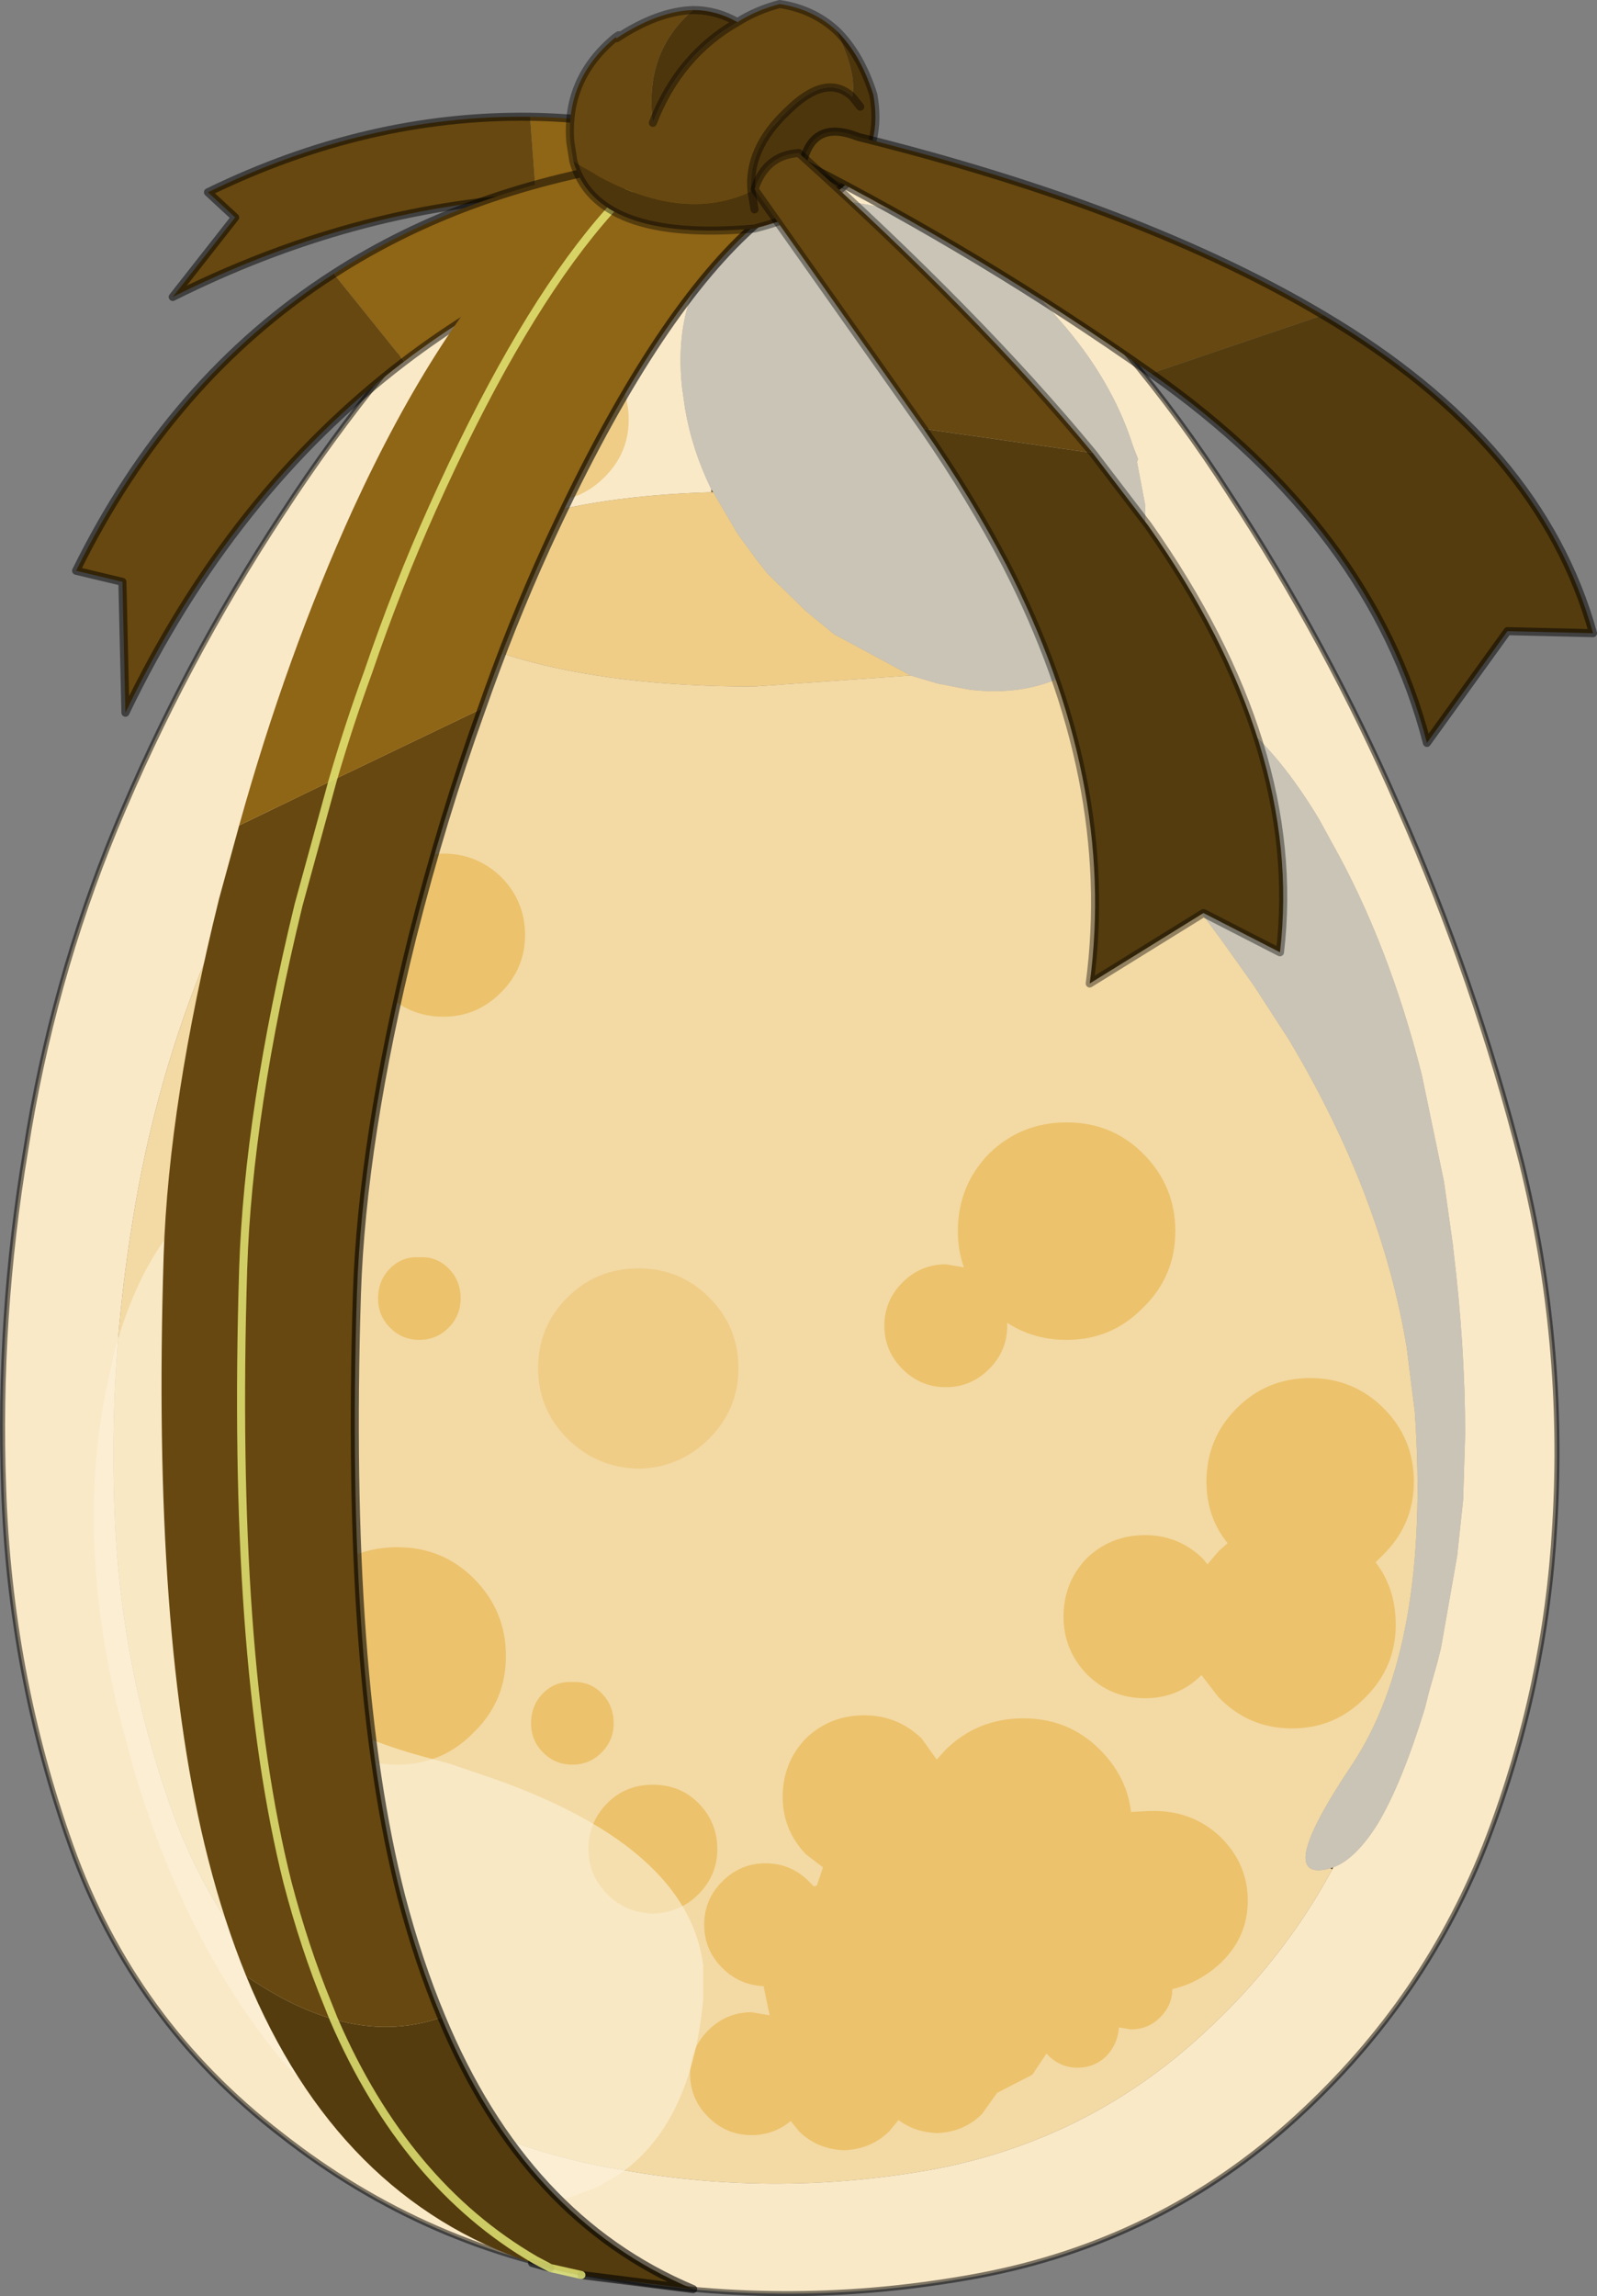 <svg viewBox="0 0 79.328 114.05" xmlns="http://www.w3.org/2000/svg" xmlns:xlink="http://www.w3.org/1999/xlink"><rect x="0" y="0" width="79.328" height="114.05" fill="#808080" stroke="none"/><use transform="translate(.03)" width="79.3" height="114.05" xlink:href="#a"/><defs><g id="a"><path d="m261.65 149.2.3 4q-9.15.5-18.05 4.95l3.1-3.95-1.35-1.25q7.9-3.85 16-3.75" fill="#674810" fill-rule="evenodd" transform="translate(-235.35 -143.4)"/><path d="m261.95 153.2-.3-4q6.65.1 13.45 2.85l.7 2.65q-7-1.85-13.85-1.5" fill="#8f6516" fill-rule="evenodd" transform="translate(-235.35 -143.4)"/><path d="M26.3 5.8q-8.1-.1-16 3.75l1.35 1.25-3.1 3.95q8.9-4.45 18.05-4.95 6.85-.35 13.85 1.5l-.7-2.65Q32.95 5.9 26.3 5.8z" fill="none" stroke="#000" stroke-linecap="round" stroke-linejoin="round" stroke-opacity=".502" stroke-width=".4"/><path d="M270.65 167.85v-.15l.1.15h-.1" fill="#775413" fill-rule="evenodd" transform="translate(-235.35 -143.4)"/><path d="m301.55 236.15-.05.1-.1-.05.15-.05M256.2 172.6l.1-.15-.05.2-.05-.05" fill="#674810" fill-rule="evenodd" transform="translate(-235.35 -143.4)"/><path d="M276 149.65q5.25 1.3 9.2 4.95 6.4 5.85 11.2 13.35 4.85 7.4 8.4 15.55 3.8 8.6 6.1 17.65 2.2 8.9 1.65 18-.45 8-3.3 15.5-3.05 8-9.5 13.9-6.75 6.2-15.9 7.9-9.2 1.7-18.25.1-9.05-1.4-16.3-7.1-7.35-5.65-10.45-14.35-3.05-8.55-3.35-17.8-.3-8.45 1.1-16.8 1.3-8.3 4.45-15.95 3.4-8.2 8.3-15.65 4.75-7.3 10.75-13.25 3.8-3.35 8.3-5.35 3.65-1.7 7.6-.65m14.9 25q1.05-1.55 1.3-3.65v-2.55l-.4-2.1.05-.15-.25-.65q-1.05-3.3-3.65-6.25-3.7-4.35-8.5-5.5-4.75-1.25-7.7 1.3l-.8.8q-.75.85-1.15 1.95l-.25.55q-.6 1.85-.35 4.25l.15 1.05q.35 2.05 1.3 4v.15q-5.5.15-9.6 1.4-2.1.6-3.25 1.35l-1.5 1.85-.1.15q-1.9 2.3-3.55 4.9-4.1 6.25-6.95 13.15-2.7 6.45-3.8 13.45-1.15 7-.9 14.1.25 7.75 2.8 14.95 2.6 7.35 8.8 12.1 6.1 4.75 13.75 5.95 7.6 1.35 15.35-.05 7.65-1.45 13.35-6.7 4-3.65 6.45-8.2l.05-.1q1.1-.4 2.2-2.15 1.2-2 2.35-5.75l.2-.8.4-1.4.2-.8.8-4.55.3-2.8.1-3.25q0-4.4-.6-9.3v-.05l-.45-3.2-1.1-5.3q-1.65-6.55-4.5-11.6l-.6-1.1q-3.85-6.4-8-6.45l-.6-.95-1.35-2.05" fill="#fae9c7" fill-rule="evenodd" transform="translate(-235.35 -143.4)"/><path d="m290.9 174.65 1.35 2.05.6.95-.75.05q-4.9.6 3.9 12.4l1.6 2.25 1.75 2.7q4.6 7.7 5.85 15.3l.4 3.2q.8 11.65-3.15 17.55t-1.05 5.1l.1.05q-2.45 4.55-6.45 8.2-5.7 5.25-13.35 6.7-7.75 1.4-15.35.05-7.65-1.2-13.75-5.95-6.2-4.75-8.8-12.1-2.55-7.2-2.8-14.95-.25-7.1.9-14.1 1.1-7 3.8-13.45 2.85-6.9 6.95-13.15 1.65-2.6 3.55-4.9l.05.05q0 2 4.8 3.45 4.85 1.4 11.7 1.4l7.8-.55 1.35.4 1.55.3q3.75.45 6.25-1.7l1.2-1.3" fill="#f3d9a3" fill-rule="evenodd" transform="translate(-235.35 -143.4)"/><path d="m256.3 172.45 1.5-1.85q1.15-.75 3.25-1.35 4.1-1.25 9.6-1.4h.1l1.2 2.05.95 1.3.55.7 1.9 1.85 1.4 1.15 3.8 2.05-7.8.55q-6.85 0-11.7-1.4-4.8-1.45-4.8-3.45l.05-.2" fill="#efcd87" fill-rule="evenodd" transform="translate(-235.35 -143.4)"/><path d="M270.65 167.7q-.95-1.95-1.3-4l-.15-1.05q-.25-2.4.35-4.25l.25-.55q.4-1.1 1.15-1.95l.8-.8q2.95-2.55 7.7-1.3 4.8 1.15 8.5 5.5 2.6 2.95 3.65 6.25l.25.65-.05.15.4 2.1V171q-.25 2.1-1.3 3.65l-1.2 1.3q-2.5 2.15-6.25 1.7l-1.55-.3-1.35-.4-3.8-2.05-1.4-1.15-1.9-1.85-.55-.7-.95-1.3-1.2-2.05-.1-.15" fill="#fcf1da" fill-opacity=".6" fill-rule="evenodd" transform="translate(-235.35 -143.4)"/><path d="M40.65 6.25q-3.95-1.05-7.6.65-4.5 2-8.3 5.35-6 5.95-10.75 13.25-4.9 7.45-8.3 15.65Q2.55 48.8 1.25 57.1q-1.4 8.35-1.1 16.8.3 9.25 3.35 17.8 3.1 8.7 10.45 14.35 7.25 5.7 16.3 7.1 9.05 1.6 18.25-.1 9.15-1.7 15.9-7.9 6.45-5.9 9.5-13.9 2.85-7.5 3.3-15.5.55-9.1-1.65-18-2.3-9.05-6.1-17.65-3.55-8.15-8.4-15.55-4.8-7.5-11.2-13.35-3.95-3.65-9.2-4.95z" fill="none" stroke="#000" stroke-linecap="round" stroke-linejoin="round" stroke-opacity=".502" stroke-width=".25"/><path d="M301.45 185.2q2.85 5.05 4.5 11.6l1.1 5.3.45 3.2v.05q.6 4.9.6 9.3l-.1 3.25-.3 2.8-.8 4.55-.2.8-.4 1.4-.2.8q-1.15 3.75-2.35 5.75-1.1 1.75-2.2 2.15l-.15.05q-2.9.8 1.05-5.1t3.15-17.55l-.4-3.2q-1.25-7.6-5.85-15.3l-1.75-2.7-1.6-2.25q-8.8-11.8-3.9-12.4l.75-.05q4.15.05 8 6.45l.6 1.1" fill="#fcf1da" fill-opacity=".6" fill-rule="evenodd" transform="translate(-235.35 -143.4)"/><path d="M258.45 164.25q0-1.7 1.15-2.9 1.2-1.15 2.9-1.15 1.65 0 2.85 1.15 1.2 1.2 1.2 2.9 0 1.65-1.2 2.85t-2.85 1.2q-1.7 0-2.9-1.2-1.15-1.2-1.15-2.85m12.1 43.6q1.45 1.45 1.45 3.5t-1.45 3.5-3.5 1.5q-2.1-.05-3.55-1.5t-1.45-3.5 1.45-3.5 3.55-1.45q2.05 0 3.5 1.45" fill="#efcd87" fill-rule="evenodd" transform="translate(-235.35 -143.4)"/><path d="M254.1 207.9q0-.9.6-1.5t1.45-.55q.85-.05 1.45.55t.6 1.5q0 .85-.6 1.45t-1.45.6-1.45-.6-.6-1.45m-.8-18.05q0-1.7 1.15-2.9 1.2-1.15 2.9-1.15 1.65 0 2.85 1.15 1.2 1.2 1.2 2.9 0 1.65-1.2 2.85t-2.85 1.2q-1.7 0-2.9-1.2-1.15-1.2-1.15-2.85m32.05 19.4q0 1.25-.9 2.15t-2.15.9-2.15-.9-.9-2.15.9-2.15 2.15-.9l.9.15q-.3-.85-.3-1.8 0-2.25 1.55-3.85 1.6-1.55 3.85-1.55t3.8 1.55q1.6 1.6 1.6 3.85t-1.6 3.8q-1.55 1.6-3.8 1.6-1.65 0-2.95-.85v.15m15.05 2.6q2.15 0 3.65 1.5t1.5 3.65q0 2.1-1.5 3.6l-.4.4q1 1.3 1 3.1 0 2.1-1.5 3.6-1.5 1.55-3.65 1.55t-3.65-1.55l-.85-1.1q-1.15 1.15-2.8 1.15-1.7 0-2.9-1.2-1.15-1.2-1.15-2.85 0-1.7 1.15-2.9 1.2-1.15 2.9-1.15 1.65 0 2.85 1.15l.25.3.55-.65.45-.4q-1.05-1.3-1.05-3.05 0-2.15 1.5-3.65t3.65-1.5m-19.3 17.9.75 1.05.45-.5q1.6-1.55 3.85-1.55t3.8 1.55q1.35 1.35 1.55 3.1l.95-.05q2.05-.05 3.45 1.25 1.4 1.35 1.4 3.2t-1.4 3.15q-1.05.95-2.35 1.25 0 .8-.6 1.4t-1.45.6l-.6-.1q-.05.8-.6 1.4-.6.6-1.45.6t-1.45-.6l-.1-.1-.7 1.05-1.75.9-.75 1.05q-.9.9-2.25.95-1.1-.05-1.9-.65l-.45.55q-.9.9-2.25.95-1.35-.05-2.25-.95l-.4-.5q-.85.7-1.95.7-1.25 0-2.15-.9t-.9-2.15.9-2.15 2.15-.9l.9.15-.3-1.45q-1.2-.05-2.05-.9-.9-.9-.9-2.15t.9-2.15 2.15-.9 2.15.9l.25.25.15-.05.3-.9-.85-.65q-1.15-1.2-1.15-2.85 0-1.7 1.15-2.9 1.2-1.15 2.9-1.15 1.65 0 2.85 1.15m-22.25-7.95q1.6 1.6 1.6 3.85t-1.6 3.8q-1.55 1.6-3.8 1.6t-3.85-1.6q-1.55-1.55-1.55-3.8t1.55-3.85q1.6-1.55 3.85-1.55t3.8 1.55m4.9 5.15q.85-.05 1.45.55t.6 1.5q0 .85-.6 1.45t-1.45.6-1.45-.6-.6-1.45q0-.9.6-1.5t1.45-.55m6.25 6q.95.95.95 2.3 0 1.3-.95 2.25-.9.9-2.25.95-1.35-.05-2.25-.95-.95-.95-.95-2.25 0-1.35.95-2.3.9-.9 2.25-.9t2.25.9" fill="#ecc26c" fill-rule="evenodd" transform="translate(-235.35 -143.4)"/><path d="m251.3 204.6-1.15 3.75-2.05 4.7-1.4 3.7q-1.75 6.25 2.05 10l2.1 1.6q2.2 1.4 5.5 2.3l1.3.35 2.05.7q2.75.95 4.85 2.15 5.15 2.95 5.7 7.15v1.75q-.6 6.25-4.25 8.7l-1.05.6-1.35.5q-5.9 1.7-12.25-4.6l-.2-.2-1.9-2.1q-4.8-5.85-7.35-14.6l-.7-2.65q-2.2-9.1-.45-16.7l.25-1.15q2.1-7.7 7.6-9.3 3.55-1.05 2.7 3.35" fill="#fcf1da" fill-opacity=".6" fill-rule="evenodd" transform="translate(-235.35 -143.4)"/><path d="M255.4 161.35q-8.6 6.55-13.85 17.45l-.15-6.5-2.3-.55q4.7-9.55 12.8-14.75l3.5 4.35" fill="#674810" fill-rule="evenodd" transform="translate(-235.35 -143.4)"/><path d="M251.9 157q6.65-4.3 15.65-5.6l2.8 2.55q-8.45 2.45-14.95 7.4l-3.5-4.35" fill="#8f6516" fill-rule="evenodd" transform="translate(-235.35 -143.4)"/><path d="M16.55 13.6Q23.2 9.3 32.2 8l2.8 2.55q-8.45 2.45-14.95 7.4Q11.45 24.5 6.2 35.4l-.15-6.5-2.3-.55q4.7-9.55 12.8-14.75z" fill="none" stroke="#000" stroke-linecap="round" stroke-linejoin="round" stroke-opacity=".502" stroke-width=".4"/><path d="m261.9 255.65.75.4-.9-.25.15-.15" fill="#bb1a1a" fill-rule="evenodd" transform="translate(-235.35 -143.4)"/><path d="m251.85 182.15 7.4-3.55q-1.95 5.4-3.45 11.35-2.5 10.1-2.75 17.7-.6 19 2.2 29.95.85 3.25 2 6-2.55.9-5.35.1l-.3-.75q-1.15-2.8-2-6.05-2.8-11.2-2.2-30.5.25-7.75 2.75-18.05l1.7-6.2-1.7 6.2q-2.5 10.3-2.75 18.05-.6 19.3 2.2 30.5.85 3.25 2 6.05l.3.75q-2.1-.6-4.35-2.15-1.1-2.7-1.9-5.85-2.8-10.95-2.2-29.95.25-7.6 2.75-17.7l1-3.65 4.65-2.25" fill="#674810" fill-rule="evenodd" transform="translate(-235.35 -143.4)"/><path d="m276.35 149.6.2.05q3.7 1.25 5.4 2.5-9.45-3.5-19.5 18.45-1.75 3.85-3.2 8l-7.4 3.55q.8-2.75 1.75-5.35 1.45-4.25 3.2-8.15 7.9-17.6 15.5-19.3-7.6 1.7-15.5 19.3-1.75 3.9-3.2 8.15-.95 2.6-1.75 5.35l-4.65 2.25q2.35-8.45 5.65-15.7 8.45-18.4 19.45-19.35l4.05.25" fill="#8f6516" fill-rule="evenodd" transform="translate(-235.35 -143.4)"/><path d="M251.9 243.7q2.8.8 5.35-.1 4.15 10 12.5 13.5l-5.55-.7-1.55-.35-.75-.4-.15.15q-9.65-3.2-14.2-14.25 2.25 1.55 4.35 2.15 3.55 8.2 10 11.95-6.45-3.75-10-11.95" fill="#543c0e" fill-rule="evenodd" transform="translate(-235.35 -143.4)"/><path d="M23.9 35.2q1.45-4.15 3.2-8Q37.15 5.25 46.6 8.75M21.9 100.2q-1.15-2.75-2-6-2.8-10.95-2.2-29.95.25-7.6 2.75-17.7 1.5-5.95 3.45-11.35m4.95 77.8 5.55.7q-8.35-3.5-12.5-13.5m4.5 12.2.9.25" fill="none" stroke="#000" stroke-linecap="round" stroke-linejoin="round" stroke-opacity=".6" stroke-width=".4"/><path d="m41 6.2-4.05-.25q-7.6 1.7-15.5 19.3-1.75 3.9-3.2 8.15-.95 2.6-1.75 5.35l-1.7 6.2Q12.3 55.25 12.05 63q-.6 19.3 2.2 30.5.85 3.25 2 6.05l.3.75q3.55 8.2 10 11.95l.75.4 1.55.35" fill="none" stroke="#eaef7a" stroke-linecap="round" stroke-linejoin="round" stroke-opacity=".8" stroke-width=".4"/><path d="m263.8 151.4-.15-.95q-.25-3.15 2.25-5.2l.05.05q2.05-1.35 3.8-1.4-2.45 2.1-2 5.6 1.3-3.35 4.2-5 .95-.6 2.1-.9 1.65.25 2.8 1.3 1.05 2.15.8 3.3-1.3-1.2-3.25.75-1.95 1.85-1.75 3.95-3.8 1.8-8.85-1.5" fill="#674810" fill-rule="evenodd" transform="translate(-235.35 -143.4)"/><path d="m278.05 148.7-.4-.5.4.5m-1.2-3.8q1.2 1.15 1.85 3.2.9 4.9-5.9 6.65-7.9.7-9-3.35 5.05 3.3 8.85 1.5-.2-2.1 1.75-3.95 1.95-1.95 3.25-.75.25-1.15-.8-3.3m-7.1-1q1.15 0 2.2.6-2.9 1.65-4.2 5-.45-3.5 2-5.6m3.05 9.9-.15-.9.15.9" fill="#4e360c" fill-rule="evenodd" transform="translate(-235.35 -143.4)"/><path d="m42.3 4.8.4.5m-1.2-3.8q1.2 1.15 1.85 3.2.9 4.9-5.9 6.65-7.9.7-9-3.35l-.15-.95q-.25-3.15 2.25-5.2l.15-.1-.1.15Q32.65.55 34.4.5q1.15 0 2.2.6.95-.6 2.1-.9 1.65.25 2.8 1.3m.8 3.3q-1.3-1.2-3.25.75Q37.1 7.4 37.3 9.5l.15.9m-.85-9.3q-2.9 1.65-4.2 5" fill="none" stroke="#000" stroke-linecap="round" stroke-linejoin="round" stroke-opacity=".4" stroke-width=".4"/><path d="M292.5 161.95q-8.3-5.85-17.3-10.45.5-2.2 2.75-1.3 14.1 3.5 23.1 8.85l-8.55 2.9" fill="#674810" fill-rule="evenodd" transform="translate(-235.35 -143.4)"/><path d="m292.5 161.95 8.55-2.9q10.8 6.4 13.4 15.8l-4.25-.1-4 5.55q-2.75-10.65-13.7-18.35" fill="#543c0e" fill-rule="evenodd" transform="translate(-235.35 -143.4)"/><path d="M65.7 15.65q-9-5.35-23.1-8.85-2.25-.9-2.75 1.3 9 4.6 17.3 10.45m8.55-2.9q10.8 6.4 13.4 15.8l-4.25-.1-4 5.55q-2.75-10.65-13.7-18.35" fill="none" stroke="#000" stroke-linecap="round" stroke-linejoin="round" stroke-opacity=".502" stroke-width=".4"/><path d="m281.2 164.7-8.4-11.9q.55-1.7 2.2-1.8 8.95 8.05 14.6 14.9l-8.4-1.2" fill="#674810" fill-rule="evenodd" transform="translate(-235.35 -143.4)"/><path d="m281.2 164.7 8.4 1.2 2.75 3.6q7.75 11 6.55 21.2l-3.8-1.95-5.65 3.5q1.35-10.1-4.15-20.8-1.75-3.35-4.1-6.75" fill="#543c0e" fill-rule="evenodd" transform="translate(-235.35 -143.4)"/><path d="M54.25 22.5q-5.65-6.85-14.6-14.9-1.65.1-2.2 1.8l8.4 11.9m8.4 1.2L57 26.1q7.75 11 6.55 21.2l-3.8-1.95-5.65 3.5q1.35-10.1-4.15-20.8-1.75-3.35-4.1-6.75" fill="none" stroke="#000" stroke-linecap="round" stroke-linejoin="round" stroke-opacity=".4" stroke-width=".4"/></g></defs></svg>